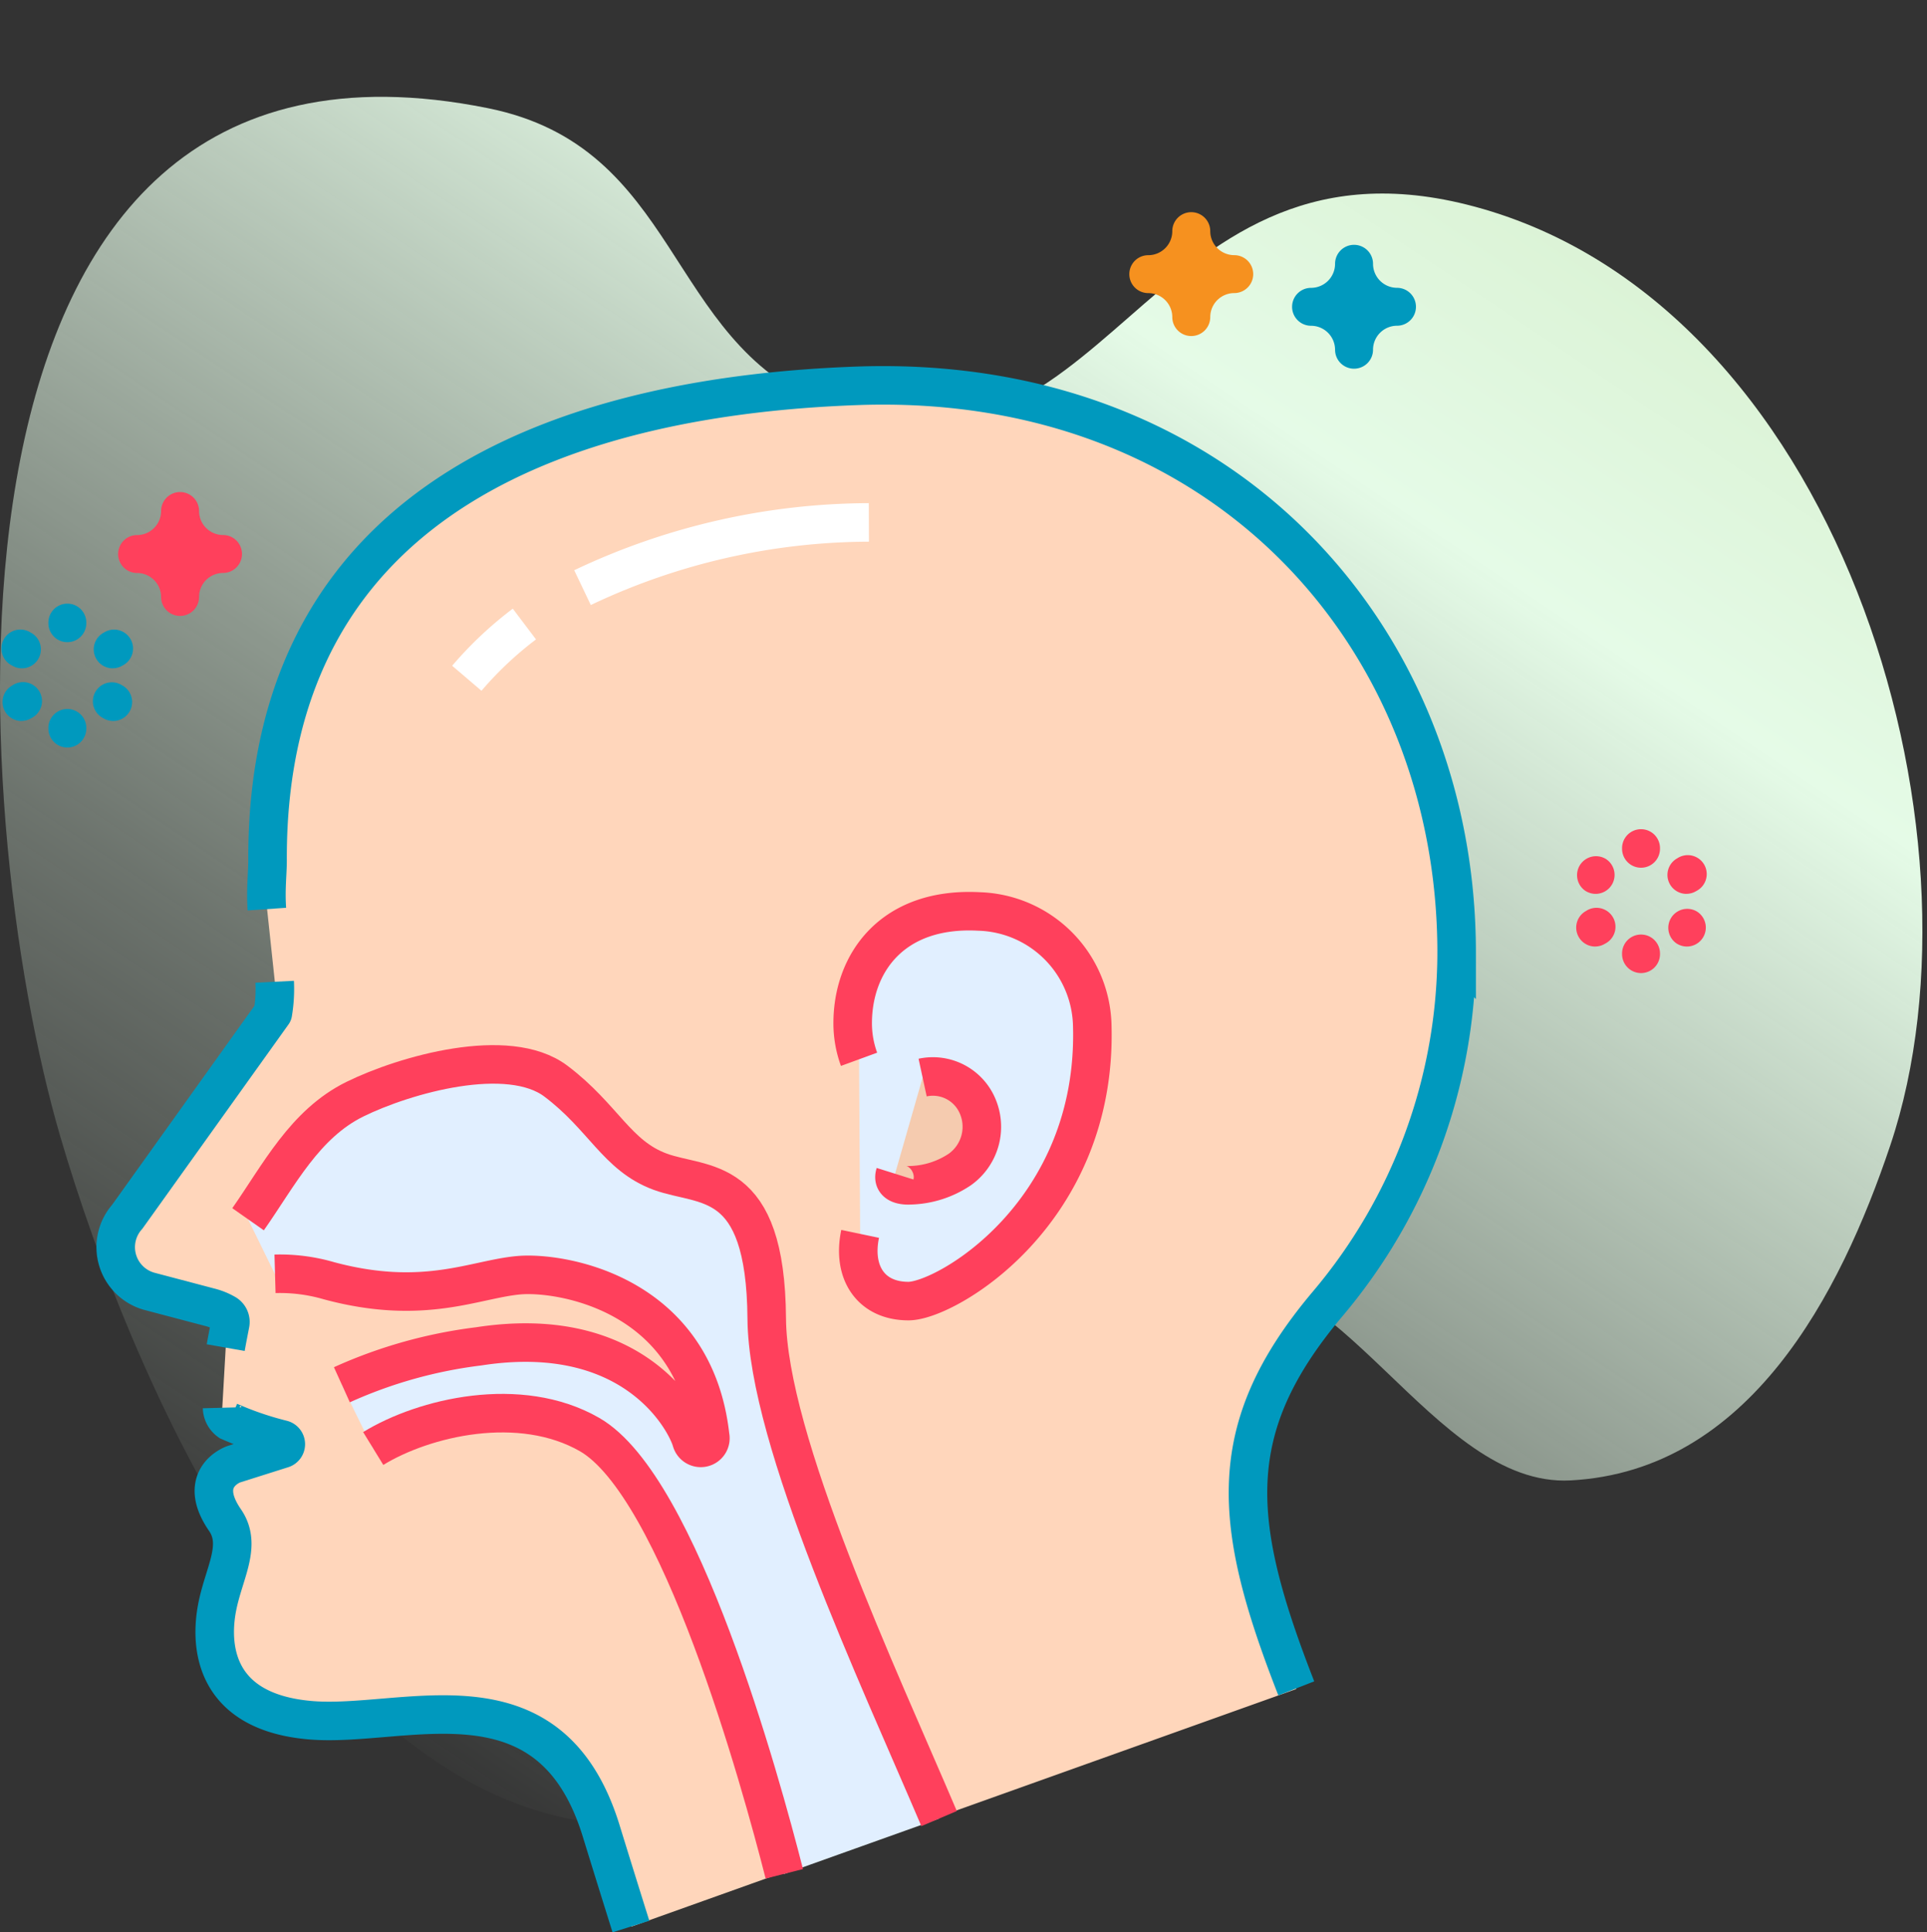 <svg xmlns="http://www.w3.org/2000/svg" xmlns:xlink="http://www.w3.org/1999/xlink" width="100" height="100.297" viewBox="0 0 100 100.297"><rect x="0" y="0" width="100" height="100.297" fill="#333333" stroke="none"/><defs><linearGradient id="a" x1="0.134" y1="0.879" x2="0.771" y2="0.035" gradientUnits="objectBoundingBox"><stop offset="0" stop-color="#e5fbe7" stop-opacity="0"/><stop offset="0.294" stop-color="#e5fbe7" stop-opacity="0.322"/><stop offset="0.787" stop-color="#e5fbe7"/><stop offset="1" stop-color="#d8f0d0"/></linearGradient></defs><g transform="translate(-546 -3677)"><rect width="100" height="100" transform="translate(546 3677)" fill="none"/><g transform="translate(546 3682.025)"><path d="M3.132,53.977C-1.723,37.4-4.936-5.514,25.322.59c10,2.017,9.181,12.016,17.394,15.364C57.327,21.91,59.292,1.4,76.1,5.59c19.256,4.8,27.483,32.51,21.989,48.852-2.591,7.707-7.31,16.875-16.582,17.373-7.2.386-12.068-12.032-19.251-10.647C45.934,64.315,52.895,87.275,35.07,89.562,17.3,91.843,6.781,66.433,3.132,53.977Z" transform="translate(0 0)" fill="url(#a)"/></g><g transform="translate(557.258 3687.014)"><path d="M3.214,6.428a.984.984,0,0,1-.984-.984A1.248,1.248,0,0,0,.984,4.2a.984.984,0,1,1,0-1.968A1.248,1.248,0,0,0,2.23.984.984.984,0,1,1,4.2.984,1.248,1.248,0,0,0,5.445,2.23a.984.984,0,1,1,0,1.968A1.248,1.248,0,0,0,4.2,5.444.984.984,0,0,1,3.214,6.428Z" transform="translate(47.347 1)" fill="#f6911f"/><path d="M3.214,6.428a.984.984,0,0,1-.984-.984A1.248,1.248,0,0,0,.984,4.2a.984.984,0,1,1,0-1.968A1.248,1.248,0,0,0,2.23.984.984.984,0,0,1,4.2.984,1.248,1.248,0,0,0,5.444,2.23a.984.984,0,1,1,0,1.968A1.248,1.248,0,0,0,4.2,5.444.984.984,0,0,1,3.214,6.428Z" transform="translate(55.794 2.695)" fill="#0099be"/><path d="M3.214,6.428a.984.984,0,0,1-.984-.984A1.248,1.248,0,0,0,.984,4.2a.984.984,0,0,1,0-1.968A1.248,1.248,0,0,0,2.23.984.984.984,0,0,1,4.2.984,1.248,1.248,0,0,0,5.444,2.23a.984.984,0,0,1,0,1.968A1.248,1.248,0,0,0,4.2,5.444.984.984,0,0,1,3.214,6.428Z" transform="translate(-5.128 15.527)" fill="#ff405c"/><g transform="translate(-11.128 21.318)"><g transform="translate(2.381)"><path d="M.984,2A.984.984,0,0,1,0,1.013V.984a.984.984,0,0,1,1.968,0v.03A.984.984,0,0,1,.984,2Z" fill="#0099be"/><path d="M.984,2A.984.984,0,0,1,0,1.013V.984a.984.984,0,0,1,1.968,0v.03A.984.984,0,0,1,.984,2Z" transform="translate(0 5.468)" fill="#0099be"/></g><g transform="translate(0 1.374)"><path d="M1.009,1.983a.979.979,0,0,1-.491-.132L.493,1.837a.984.984,0,1,1,.983-1.7L1.5.147a.984.984,0,0,1-.493,1.836Z" transform="translate(0 0)" fill="#0099be"/><path d="M1.009,1.983A.979.979,0,0,1,.517,1.85L.491,1.836a.984.984,0,1,1,.986-1.7L1.5.147a.984.984,0,0,1-.494,1.836Z" transform="translate(4.735 2.734)" fill="#0099be"/></g><g transform="translate(0 1.374)"><path d="M.985,1.983A.984.984,0,0,1,.493.147L.518.132a.984.984,0,1,1,.983,1.7l-.026.015a.979.979,0,0,1-.491.132Z" transform="translate(0 2.734)" fill="#0099be"/><path d="M.985,1.983A.984.984,0,0,1,.491.147L.517.133a.984.984,0,1,1,.986,1.7l-.026.015a.98.98,0,0,1-.492.133Z" transform="translate(4.735 0)" fill="#0099be"/></g></g><g transform="translate(70.537 33.025)"><g transform="translate(2.381)"><path d="M.984,2A.984.984,0,0,1,0,1.013V.984a.984.984,0,0,1,1.968,0v.03A.984.984,0,0,1,.984,2Z" fill="#ff405c"/><path d="M.984,2A.984.984,0,0,1,0,1.013V.984a.984.984,0,0,1,1.968,0v.03A.984.984,0,0,1,.984,2Z" transform="translate(0 5.468)" fill="#ff405c"/></g><g transform="translate(0 1.374)"><path d="M1.009,1.983A.978.978,0,0,1,.517,1.85L.491,1.836a.984.984,0,0,1,.986-1.7L1.5.147a.984.984,0,0,1-.494,1.836Z" transform="translate(0 0)" fill="#ff405c"/><path d="M1.009,1.983a.978.978,0,0,1-.492-.133L.491,1.836a.984.984,0,0,1,.986-1.7L1.5.148a.984.984,0,0,1-.494,1.836Z" transform="translate(4.735 2.733)" fill="#ff405c"/></g><g transform="translate(0 1.374)"><path d="M.985,1.983A.984.984,0,0,1,.491.148L.517.133a.984.984,0,1,1,.986,1.7l-.026.015a.976.976,0,0,1-.492.133Z" transform="translate(0 2.734)" fill="#ff405c"/><path d="M.985,1.983A.984.984,0,0,1,.491.148L.517.133a.984.984,0,1,1,.986,1.7l-.026.015a.978.978,0,0,1-.492.133Z" transform="translate(4.735 0)" fill="#ff405c"/></g></g></g><g transform="translate(409.913 3610.265)"><g transform="translate(142.087 86.735)"><path d="M147.8,136.689c.08-.453.167-.886.235-1.243a.494.494,0,0,0-.236-.518,3.2,3.2,0,0,0-.837-.339l-3.072-.811a2.379,2.379,0,0,1-1.2-3.888l7.559-10.57a7.544,7.544,0,0,0,.1-1.632l-.4-3.752c-.072-1.042.037-1.85.034-2.553-.068-19.263,16.317-24.117,30.594-24.624,19.089-.679,31.1,13.178,31.1,29.433a28.342,28.342,0,0,1-6.734,18.293c-5.427,6.467-4.925,11.372-1.588,19.919l-34.5,12.331c-.42-1.332-.929-2.968-1.546-4.969-2.674-8.7-10.243-5.3-15.148-5.75s-5.2-3.8-4.782-5.907c.353-1.763,1.3-3.186.4-4.483-1.527-2.212.446-2.9.446-2.9l2.53-.8a.254.254,0,0,0-.01-.488A16.851,16.851,0,0,1,148,140.5a.9.9,0,0,1-.377-.709Z" transform="translate(-142.087 -86.735)" fill="#ffd6bb"/><path d="M549.011,384.545a5.448,5.448,0,0,1-.331-1.874c0-3.116,2.051-6.039,6.555-5.8a6.06,6.06,0,0,1,5.878,5.924c.274,9.716-7.576,14.3-9.538,14.3s-2.925-1.5-2.508-3.489" transform="translate(-510.431 -349.562)" fill="#e1efff"/><path d="M573.272,468.15a2.519,2.519,0,0,1,2.853,1.483,2.721,2.721,0,0,1-.913,3.281,4.817,4.817,0,0,1-2.6.827s-.984.081-.77-.6" transform="translate(-531.393 -432.219)" fill="#f5cbaf"/><path d="M215.2,469.226c1.6-2.28,2.93-4.946,5.549-6.234,2.583-1.269,7.952-2.8,10.426-.934s3.158,3.871,5.411,4.7,5.476.033,5.53,7.621c.046,6.329,5.81,18.583,8.944,25.955l-8.043,2.875c-1.231-4.835-5.444-20.126-10.106-22.8-3.616-2.077-8.587-.895-11.227.724l-1.615-3.292a24.418,24.418,0,0,1,7.1-1.994c7.807-1.21,10.581,3.522,11.021,4.84l.013.039a.5.5,0,0,0,.977-.219c-.824-7.441-7.757-8.533-9.9-8.354-2.282.19-4.937,1.62-9.881.289a9.094,9.094,0,0,0-2.8-.36Z" transform="translate(-208.327 -425.941)" fill="#e1efff"/></g><g transform="translate(142.087 86.736)"><path d="M225.364,113.931c-.072-1.042.037-1.849.034-2.551-.068-19.253,16.318-24.1,30.6-24.61,19.091-.679,31.107,13.17,31.107,29.417a28.316,28.316,0,0,1-6.734,18.283c-5.428,6.463-4.925,11.365-1.588,19.908" transform="translate(-217.514 -86.745)" fill="none" stroke="#0099be" stroke-miterlimit="10" stroke-width="2"/><path d="M147.8,434.8c.08-.453.167-.886.235-1.242a.494.494,0,0,0-.236-.518,3.2,3.2,0,0,0-.837-.338l-3.07-.81a2.378,2.378,0,0,1-1.2-3.886l7.554-10.564a7.541,7.541,0,0,0,.095-1.631" transform="translate(-142.087 -384.853)" fill="none" stroke="#0099be" stroke-linejoin="round" stroke-miterlimit="10" stroke-width="2"/><path d="M196.8,650.78a.9.9,0,0,0,.377.709,16.81,16.81,0,0,0,2.741.937.254.254,0,0,1,.01.488l-2.529.8s-1.971.686-.446,2.9c.894,1.3-.05,2.719-.4,4.48-.421,2.108-.123,5.457,4.779,5.9s12.467-2.946,15.14,5.747c.617,2,1.126,3.635,1.545,4.966" transform="translate(-191.275 -597.712)" fill="none" stroke="#0099be" stroke-miterlimit="10" stroke-width="2"/><path d="M399.64,165.815A34.827,34.827,0,0,1,414.5,162.43" transform="translate(-375.411 -155.315)" fill="none" stroke="#fff" stroke-linejoin="round" stroke-miterlimit="10" stroke-width="2"/><path d="M335.84,221.4a18.92,18.92,0,0,1,2.988-2.814" transform="translate(-317.615 -206.196)" fill="none" stroke="#fff" stroke-linejoin="round" stroke-miterlimit="10" stroke-width="2"/><path d="M549.011,384.545a5.448,5.448,0,0,1-.331-1.874c0-3.116,2.051-6.039,6.555-5.8a6.06,6.06,0,0,1,5.878,5.924c.274,9.716-7.576,14.3-9.538,14.3s-2.925-1.5-2.508-3.489" transform="translate(-510.431 -349.563)" fill="none" stroke="#ff405c" stroke-linejoin="round" stroke-miterlimit="10" stroke-width="2"/><path d="M573.272,468.15a2.519,2.519,0,0,1,2.853,1.483,2.721,2.721,0,0,1-.913,3.281,4.817,4.817,0,0,1-2.6.827s-.984.081-.77-.6" transform="translate(-531.393 -432.22)" fill="none" stroke="#ff405c" stroke-linejoin="round" stroke-miterlimit="10" stroke-width="2"/><path d="M215.2,469.226c1.6-2.28,2.93-4.946,5.549-6.234,2.583-1.269,7.952-2.8,10.426-.934s3.158,3.871,5.411,4.7,5.476.033,5.53,7.621c.046,6.329,5.81,18.583,8.944,25.955" transform="translate(-208.327 -425.942)" fill="none" stroke="#ff405c" stroke-linejoin="round" stroke-miterlimit="10" stroke-width="2"/><path d="M233.523,582.683a24.415,24.415,0,0,1,7.1-1.994c7.807-1.21,10.581,3.521,11.021,4.84,0,.013.008.026.013.039a.5.5,0,0,0,.977-.219c-.824-7.441-7.757-8.533-9.9-8.354-2.282.19-4.937,1.62-9.881.289a9.093,9.093,0,0,0-2.8-.36" transform="translate(-221.781 -530.808)" fill="none" stroke="#ff405c" stroke-linejoin="round" stroke-miterlimit="10" stroke-width="2"/><path d="M284.17,655.6c2.641-1.619,7.612-2.8,11.227-.724,4.663,2.678,8.876,17.969,10.106,22.8" transform="translate(-270.802 -600.417)" fill="none" stroke="#ff405c" stroke-linejoin="round" stroke-miterlimit="10" stroke-width="2"/></g></g></g></svg>